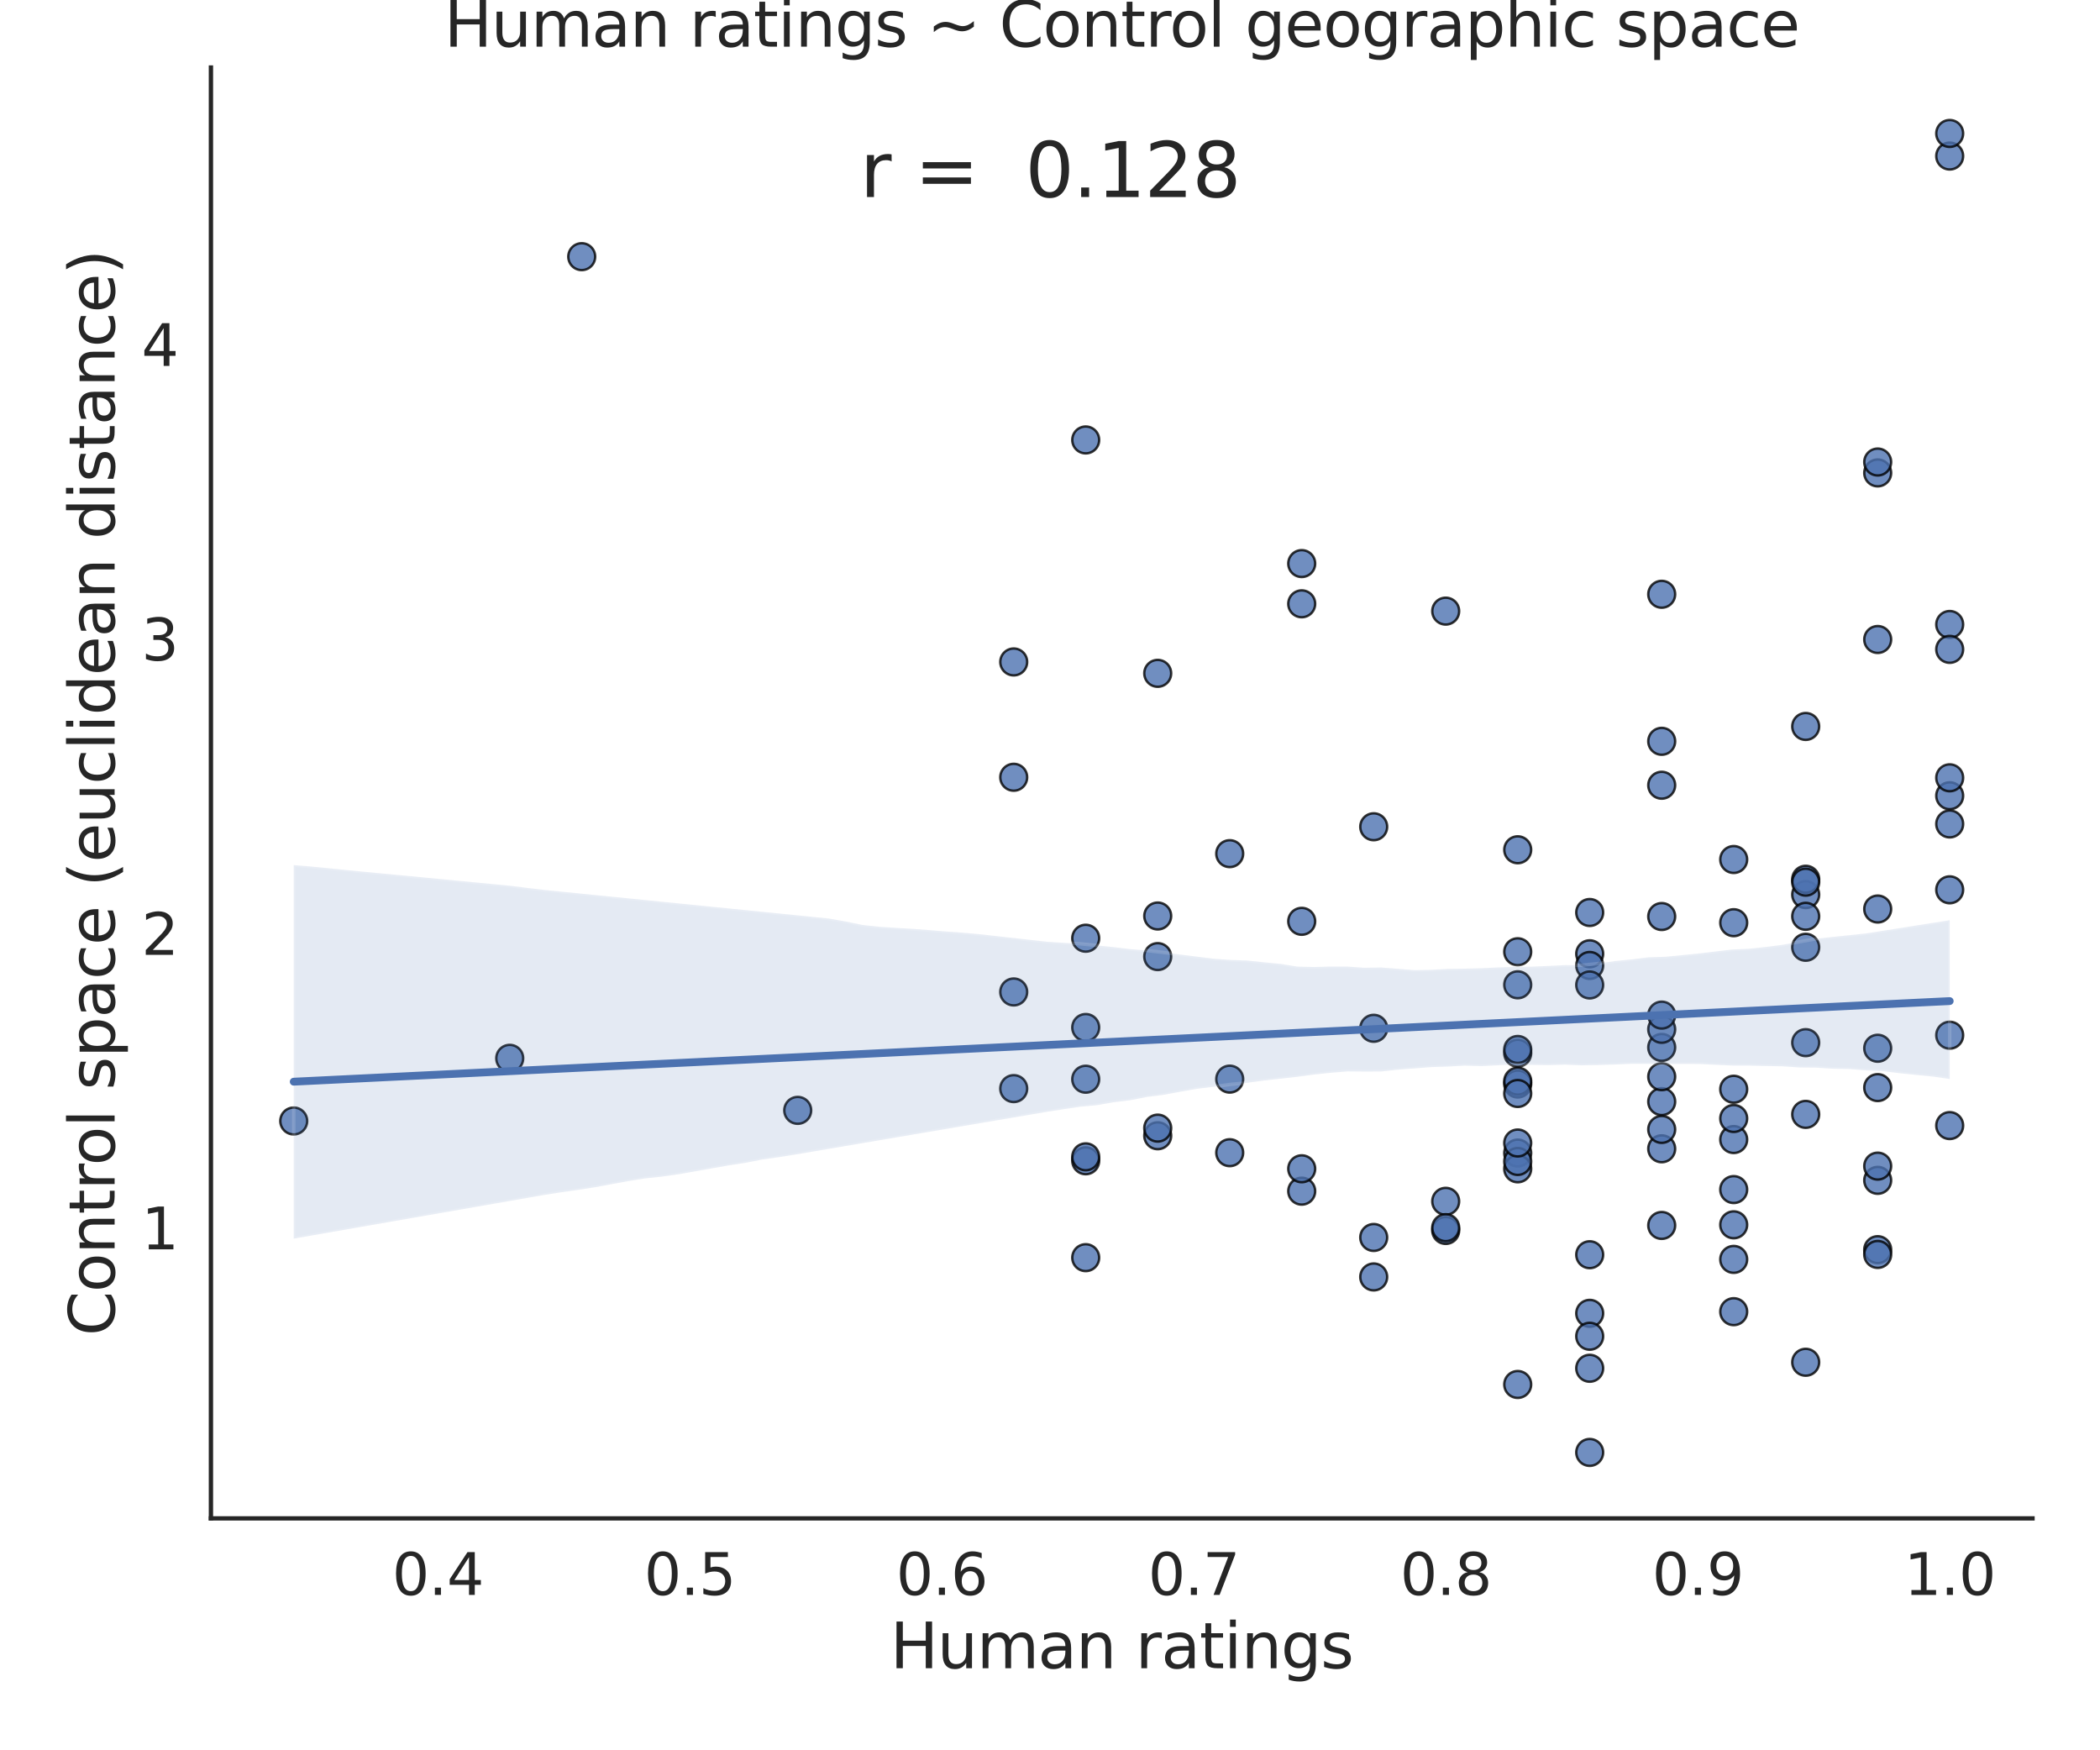 <?xml version="1.0" encoding="utf-8" standalone="no"?>
<!DOCTYPE svg PUBLIC "-//W3C//DTD SVG 1.1//EN"
  "http://www.w3.org/Graphics/SVG/1.1/DTD/svg11.dtd">
<svg height="504pt" version="1.1" viewBox="0 0 604.8 504" width="604.8pt" xmlns="http://www.w3.org/2000/svg" xmlns:xlink="http://www.w3.org/1999/xlink">
 <defs>
  <style type="text/css">*{stroke-linecap:butt;stroke-linejoin:round;}</style>
 </defs>
 <g id="figure_1">
  <g id="patch_1">
   <path d="M 0 504 
L 604.8 504 
L 604.8 0 
L 0 0 
z
" style="fill:#ffffff;"/>
  </g>
  <g id="axes_1">
   <g id="patch_2">
    <path d="M 60.75 437.22 
L 585.36 437.22 
L 585.36 19.44 
L 60.75 19.44 
z
" style="fill:#ffffff;"/>
   </g>
   <g id="matplotlib.axis_1">
    <g id="xtick_1">
     <g id="text_1">
      <!-- 0.4 -->
      <g style="fill:#262626;" transform="translate(112.947 459.257)scale(0.165 -0.165)">
       <defs>
        <path d="M 2034 4250 
Q 1547 4250 1301 3770 
Q 1056 3291 1056 2328 
Q 1056 1369 1301 889 
Q 1547 409 2034 409 
Q 2525 409 2770 889 
Q 3016 1369 3016 2328 
Q 3016 3291 2770 3770 
Q 2525 4250 2034 4250 
z
M 2034 4750 
Q 2819 4750 3233 4129 
Q 3647 3509 3647 2328 
Q 3647 1150 3233 529 
Q 2819 -91 2034 -91 
Q 1250 -91 836 529 
Q 422 1150 422 2328 
Q 422 3509 836 4129 
Q 1250 4750 2034 4750 
z
" id="DejaVuSans-30" transform="scale(0.016)"/>
        <path d="M 684 794 
L 1344 794 
L 1344 0 
L 684 0 
L 684 794 
z
" id="DejaVuSans-2e" transform="scale(0.016)"/>
        <path d="M 2419 4116 
L 825 1625 
L 2419 1625 
L 2419 4116 
z
M 2253 4666 
L 3047 4666 
L 3047 1625 
L 3713 1625 
L 3713 1100 
L 3047 1100 
L 3047 0 
L 2419 0 
L 2419 1100 
L 313 1100 
L 313 1709 
L 2253 4666 
z
" id="DejaVuSans-34" transform="scale(0.016)"/>
       </defs>
       <use xlink:href="#DejaVuSans-30"/>
       <use x="63.623" xlink:href="#DejaVuSans-2e"/>
       <use x="95.41" xlink:href="#DejaVuSans-34"/>
      </g>
     </g>
    </g>
    <g id="xtick_2">
     <g id="text_2">
      <!-- 0.5 -->
      <g style="fill:#262626;" transform="translate(185.521 459.257)scale(0.165 -0.165)">
       <defs>
        <path d="M 691 4666 
L 3169 4666 
L 3169 4134 
L 1269 4134 
L 1269 2991 
Q 1406 3038 1543 3061 
Q 1681 3084 1819 3084 
Q 2600 3084 3056 2656 
Q 3513 2228 3513 1497 
Q 3513 744 3044 326 
Q 2575 -91 1722 -91 
Q 1428 -91 1123 -41 
Q 819 9 494 109 
L 494 744 
Q 775 591 1075 516 
Q 1375 441 1709 441 
Q 2250 441 2565 725 
Q 2881 1009 2881 1497 
Q 2881 1984 2565 2268 
Q 2250 2553 1709 2553 
Q 1456 2553 1204 2497 
Q 953 2441 691 2322 
L 691 4666 
z
" id="DejaVuSans-35" transform="scale(0.016)"/>
       </defs>
       <use xlink:href="#DejaVuSans-30"/>
       <use x="63.623" xlink:href="#DejaVuSans-2e"/>
       <use x="95.41" xlink:href="#DejaVuSans-35"/>
      </g>
     </g>
    </g>
    <g id="xtick_3">
     <g id="text_3">
      <!-- 0.6 -->
      <g style="fill:#262626;" transform="translate(258.096 459.257)scale(0.165 -0.165)">
       <defs>
        <path d="M 2113 2584 
Q 1688 2584 1439 2293 
Q 1191 2003 1191 1497 
Q 1191 994 1439 701 
Q 1688 409 2113 409 
Q 2538 409 2786 701 
Q 3034 994 3034 1497 
Q 3034 2003 2786 2293 
Q 2538 2584 2113 2584 
z
M 3366 4563 
L 3366 3988 
Q 3128 4100 2886 4159 
Q 2644 4219 2406 4219 
Q 1781 4219 1451 3797 
Q 1122 3375 1075 2522 
Q 1259 2794 1537 2939 
Q 1816 3084 2150 3084 
Q 2853 3084 3261 2657 
Q 3669 2231 3669 1497 
Q 3669 778 3244 343 
Q 2819 -91 2113 -91 
Q 1303 -91 875 529 
Q 447 1150 447 2328 
Q 447 3434 972 4092 
Q 1497 4750 2381 4750 
Q 2619 4750 2861 4703 
Q 3103 4656 3366 4563 
z
" id="DejaVuSans-36" transform="scale(0.016)"/>
       </defs>
       <use xlink:href="#DejaVuSans-30"/>
       <use x="63.623" xlink:href="#DejaVuSans-2e"/>
       <use x="95.41" xlink:href="#DejaVuSans-36"/>
      </g>
     </g>
    </g>
    <g id="xtick_4">
     <g id="text_4">
      <!-- 0.7 -->
      <g style="fill:#262626;" transform="translate(330.67 459.257)scale(0.165 -0.165)">
       <defs>
        <path d="M 525 4666 
L 3525 4666 
L 3525 4397 
L 1831 0 
L 1172 0 
L 2766 4134 
L 525 4134 
L 525 4666 
z
" id="DejaVuSans-37" transform="scale(0.016)"/>
       </defs>
       <use xlink:href="#DejaVuSans-30"/>
       <use x="63.623" xlink:href="#DejaVuSans-2e"/>
       <use x="95.41" xlink:href="#DejaVuSans-37"/>
      </g>
     </g>
    </g>
    <g id="xtick_5">
     <g id="text_5">
      <!-- 0.8 -->
      <g style="fill:#262626;" transform="translate(403.245 459.257)scale(0.165 -0.165)">
       <defs>
        <path d="M 2034 2216 
Q 1584 2216 1326 1975 
Q 1069 1734 1069 1313 
Q 1069 891 1326 650 
Q 1584 409 2034 409 
Q 2484 409 2743 651 
Q 3003 894 3003 1313 
Q 3003 1734 2745 1975 
Q 2488 2216 2034 2216 
z
M 1403 2484 
Q 997 2584 770 2862 
Q 544 3141 544 3541 
Q 544 4100 942 4425 
Q 1341 4750 2034 4750 
Q 2731 4750 3128 4425 
Q 3525 4100 3525 3541 
Q 3525 3141 3298 2862 
Q 3072 2584 2669 2484 
Q 3125 2378 3379 2068 
Q 3634 1759 3634 1313 
Q 3634 634 3220 271 
Q 2806 -91 2034 -91 
Q 1263 -91 848 271 
Q 434 634 434 1313 
Q 434 1759 690 2068 
Q 947 2378 1403 2484 
z
M 1172 3481 
Q 1172 3119 1398 2916 
Q 1625 2713 2034 2713 
Q 2441 2713 2670 2916 
Q 2900 3119 2900 3481 
Q 2900 3844 2670 4047 
Q 2441 4250 2034 4250 
Q 1625 4250 1398 4047 
Q 1172 3844 1172 3481 
z
" id="DejaVuSans-38" transform="scale(0.016)"/>
       </defs>
       <use xlink:href="#DejaVuSans-30"/>
       <use x="63.623" xlink:href="#DejaVuSans-2e"/>
       <use x="95.41" xlink:href="#DejaVuSans-38"/>
      </g>
     </g>
    </g>
    <g id="xtick_6">
     <g id="text_6">
      <!-- 0.9 -->
      <g style="fill:#262626;" transform="translate(475.82 459.257)scale(0.165 -0.165)">
       <defs>
        <path d="M 703 97 
L 703 672 
Q 941 559 1184 500 
Q 1428 441 1663 441 
Q 2288 441 2617 861 
Q 2947 1281 2994 2138 
Q 2813 1869 2534 1725 
Q 2256 1581 1919 1581 
Q 1219 1581 811 2004 
Q 403 2428 403 3163 
Q 403 3881 828 4315 
Q 1253 4750 1959 4750 
Q 2769 4750 3195 4129 
Q 3622 3509 3622 2328 
Q 3622 1225 3098 567 
Q 2575 -91 1691 -91 
Q 1453 -91 1209 -44 
Q 966 3 703 97 
z
M 1959 2075 
Q 2384 2075 2632 2365 
Q 2881 2656 2881 3163 
Q 2881 3666 2632 3958 
Q 2384 4250 1959 4250 
Q 1534 4250 1286 3958 
Q 1038 3666 1038 3163 
Q 1038 2656 1286 2365 
Q 1534 2075 1959 2075 
z
" id="DejaVuSans-39" transform="scale(0.016)"/>
       </defs>
       <use xlink:href="#DejaVuSans-30"/>
       <use x="63.623" xlink:href="#DejaVuSans-2e"/>
       <use x="95.41" xlink:href="#DejaVuSans-39"/>
      </g>
     </g>
    </g>
    <g id="xtick_7">
     <g id="text_7">
      <!-- 1.0 -->
      <g style="fill:#262626;" transform="translate(548.394 459.257)scale(0.165 -0.165)">
       <defs>
        <path d="M 794 531 
L 1825 531 
L 1825 4091 
L 703 3866 
L 703 4441 
L 1819 4666 
L 2450 4666 
L 2450 531 
L 3481 531 
L 3481 0 
L 794 0 
L 794 531 
z
" id="DejaVuSans-31" transform="scale(0.016)"/>
       </defs>
       <use xlink:href="#DejaVuSans-31"/>
       <use x="63.623" xlink:href="#DejaVuSans-2e"/>
       <use x="95.41" xlink:href="#DejaVuSans-30"/>
      </g>
     </g>
    </g>
    <g id="text_8">
     <!-- Human ratings -->
     <g style="fill:#262626;" transform="translate(256.387 480.366)scale(0.18 -0.18)">
      <defs>
       <path d="M 628 4666 
L 1259 4666 
L 1259 2753 
L 3553 2753 
L 3553 4666 
L 4184 4666 
L 4184 0 
L 3553 0 
L 3553 2222 
L 1259 2222 
L 1259 0 
L 628 0 
L 628 4666 
z
" id="DejaVuSans-48" transform="scale(0.016)"/>
       <path d="M 544 1381 
L 544 3500 
L 1119 3500 
L 1119 1403 
Q 1119 906 1312 657 
Q 1506 409 1894 409 
Q 2359 409 2629 706 
Q 2900 1003 2900 1516 
L 2900 3500 
L 3475 3500 
L 3475 0 
L 2900 0 
L 2900 538 
Q 2691 219 2414 64 
Q 2138 -91 1772 -91 
Q 1169 -91 856 284 
Q 544 659 544 1381 
z
M 1991 3584 
L 1991 3584 
z
" id="DejaVuSans-75" transform="scale(0.016)"/>
       <path d="M 3328 2828 
Q 3544 3216 3844 3400 
Q 4144 3584 4550 3584 
Q 5097 3584 5394 3201 
Q 5691 2819 5691 2113 
L 5691 0 
L 5113 0 
L 5113 2094 
Q 5113 2597 4934 2840 
Q 4756 3084 4391 3084 
Q 3944 3084 3684 2787 
Q 3425 2491 3425 1978 
L 3425 0 
L 2847 0 
L 2847 2094 
Q 2847 2600 2669 2842 
Q 2491 3084 2119 3084 
Q 1678 3084 1418 2786 
Q 1159 2488 1159 1978 
L 1159 0 
L 581 0 
L 581 3500 
L 1159 3500 
L 1159 2956 
Q 1356 3278 1631 3431 
Q 1906 3584 2284 3584 
Q 2666 3584 2933 3390 
Q 3200 3197 3328 2828 
z
" id="DejaVuSans-6d" transform="scale(0.016)"/>
       <path d="M 2194 1759 
Q 1497 1759 1228 1600 
Q 959 1441 959 1056 
Q 959 750 1161 570 
Q 1363 391 1709 391 
Q 2188 391 2477 730 
Q 2766 1069 2766 1631 
L 2766 1759 
L 2194 1759 
z
M 3341 1997 
L 3341 0 
L 2766 0 
L 2766 531 
Q 2569 213 2275 61 
Q 1981 -91 1556 -91 
Q 1019 -91 701 211 
Q 384 513 384 1019 
Q 384 1609 779 1909 
Q 1175 2209 1959 2209 
L 2766 2209 
L 2766 2266 
Q 2766 2663 2505 2880 
Q 2244 3097 1772 3097 
Q 1472 3097 1187 3025 
Q 903 2953 641 2809 
L 641 3341 
Q 956 3463 1253 3523 
Q 1550 3584 1831 3584 
Q 2591 3584 2966 3190 
Q 3341 2797 3341 1997 
z
" id="DejaVuSans-61" transform="scale(0.016)"/>
       <path d="M 3513 2113 
L 3513 0 
L 2938 0 
L 2938 2094 
Q 2938 2591 2744 2837 
Q 2550 3084 2163 3084 
Q 1697 3084 1428 2787 
Q 1159 2491 1159 1978 
L 1159 0 
L 581 0 
L 581 3500 
L 1159 3500 
L 1159 2956 
Q 1366 3272 1645 3428 
Q 1925 3584 2291 3584 
Q 2894 3584 3203 3211 
Q 3513 2838 3513 2113 
z
" id="DejaVuSans-6e" transform="scale(0.016)"/>
       <path id="DejaVuSans-20" transform="scale(0.016)"/>
       <path d="M 2631 2963 
Q 2534 3019 2420 3045 
Q 2306 3072 2169 3072 
Q 1681 3072 1420 2755 
Q 1159 2438 1159 1844 
L 1159 0 
L 581 0 
L 581 3500 
L 1159 3500 
L 1159 2956 
Q 1341 3275 1631 3429 
Q 1922 3584 2338 3584 
Q 2397 3584 2469 3576 
Q 2541 3569 2628 3553 
L 2631 2963 
z
" id="DejaVuSans-72" transform="scale(0.016)"/>
       <path d="M 1172 4494 
L 1172 3500 
L 2356 3500 
L 2356 3053 
L 1172 3053 
L 1172 1153 
Q 1172 725 1289 603 
Q 1406 481 1766 481 
L 2356 481 
L 2356 0 
L 1766 0 
Q 1100 0 847 248 
Q 594 497 594 1153 
L 594 3053 
L 172 3053 
L 172 3500 
L 594 3500 
L 594 4494 
L 1172 4494 
z
" id="DejaVuSans-74" transform="scale(0.016)"/>
       <path d="M 603 3500 
L 1178 3500 
L 1178 0 
L 603 0 
L 603 3500 
z
M 603 4863 
L 1178 4863 
L 1178 4134 
L 603 4134 
L 603 4863 
z
" id="DejaVuSans-69" transform="scale(0.016)"/>
       <path d="M 2906 1791 
Q 2906 2416 2648 2759 
Q 2391 3103 1925 3103 
Q 1463 3103 1205 2759 
Q 947 2416 947 1791 
Q 947 1169 1205 825 
Q 1463 481 1925 481 
Q 2391 481 2648 825 
Q 2906 1169 2906 1791 
z
M 3481 434 
Q 3481 -459 3084 -895 
Q 2688 -1331 1869 -1331 
Q 1566 -1331 1297 -1286 
Q 1028 -1241 775 -1147 
L 775 -588 
Q 1028 -725 1275 -790 
Q 1522 -856 1778 -856 
Q 2344 -856 2625 -561 
Q 2906 -266 2906 331 
L 2906 616 
Q 2728 306 2450 153 
Q 2172 0 1784 0 
Q 1141 0 747 490 
Q 353 981 353 1791 
Q 353 2603 747 3093 
Q 1141 3584 1784 3584 
Q 2172 3584 2450 3431 
Q 2728 3278 2906 2969 
L 2906 3500 
L 3481 3500 
L 3481 434 
z
" id="DejaVuSans-67" transform="scale(0.016)"/>
       <path d="M 2834 3397 
L 2834 2853 
Q 2591 2978 2328 3040 
Q 2066 3103 1784 3103 
Q 1356 3103 1142 2972 
Q 928 2841 928 2578 
Q 928 2378 1081 2264 
Q 1234 2150 1697 2047 
L 1894 2003 
Q 2506 1872 2764 1633 
Q 3022 1394 3022 966 
Q 3022 478 2636 193 
Q 2250 -91 1575 -91 
Q 1294 -91 989 -36 
Q 684 19 347 128 
L 347 722 
Q 666 556 975 473 
Q 1284 391 1588 391 
Q 1994 391 2212 530 
Q 2431 669 2431 922 
Q 2431 1156 2273 1281 
Q 2116 1406 1581 1522 
L 1381 1569 
Q 847 1681 609 1914 
Q 372 2147 372 2553 
Q 372 3047 722 3315 
Q 1072 3584 1716 3584 
Q 2034 3584 2315 3537 
Q 2597 3491 2834 3397 
z
" id="DejaVuSans-73" transform="scale(0.016)"/>
      </defs>
      <use xlink:href="#DejaVuSans-48"/>
      <use x="75.195" xlink:href="#DejaVuSans-75"/>
      <use x="138.574" xlink:href="#DejaVuSans-6d"/>
      <use x="235.986" xlink:href="#DejaVuSans-61"/>
      <use x="297.266" xlink:href="#DejaVuSans-6e"/>
      <use x="360.645" xlink:href="#DejaVuSans-20"/>
      <use x="392.432" xlink:href="#DejaVuSans-72"/>
      <use x="433.545" xlink:href="#DejaVuSans-61"/>
      <use x="494.824" xlink:href="#DejaVuSans-74"/>
      <use x="534.033" xlink:href="#DejaVuSans-69"/>
      <use x="561.816" xlink:href="#DejaVuSans-6e"/>
      <use x="625.195" xlink:href="#DejaVuSans-67"/>
      <use x="688.672" xlink:href="#DejaVuSans-73"/>
     </g>
    </g>
   </g>
   <g id="matplotlib.axis_2">
    <g id="ytick_1">
     <g id="text_9">
      <!-- 1 -->
      <g style="fill:#262626;" transform="translate(40.752 359.746)scale(0.165 -0.165)">
       <use xlink:href="#DejaVuSans-31"/>
      </g>
     </g>
    </g>
    <g id="ytick_2">
     <g id="text_10">
      <!-- 2 -->
      <g style="fill:#262626;" transform="translate(40.752 274.955)scale(0.165 -0.165)">
       <defs>
        <path d="M 1228 531 
L 3431 531 
L 3431 0 
L 469 0 
L 469 531 
Q 828 903 1448 1529 
Q 2069 2156 2228 2338 
Q 2531 2678 2651 2914 
Q 2772 3150 2772 3378 
Q 2772 3750 2511 3984 
Q 2250 4219 1831 4219 
Q 1534 4219 1204 4116 
Q 875 4013 500 3803 
L 500 4441 
Q 881 4594 1212 4672 
Q 1544 4750 1819 4750 
Q 2544 4750 2975 4387 
Q 3406 4025 3406 3419 
Q 3406 3131 3298 2873 
Q 3191 2616 2906 2266 
Q 2828 2175 2409 1742 
Q 1991 1309 1228 531 
z
" id="DejaVuSans-32" transform="scale(0.016)"/>
       </defs>
       <use xlink:href="#DejaVuSans-32"/>
      </g>
     </g>
    </g>
    <g id="ytick_3">
     <g id="text_11">
      <!-- 3 -->
      <g style="fill:#262626;" transform="translate(40.752 190.163)scale(0.165 -0.165)">
       <defs>
        <path d="M 2597 2516 
Q 3050 2419 3304 2112 
Q 3559 1806 3559 1356 
Q 3559 666 3084 287 
Q 2609 -91 1734 -91 
Q 1441 -91 1130 -33 
Q 819 25 488 141 
L 488 750 
Q 750 597 1062 519 
Q 1375 441 1716 441 
Q 2309 441 2620 675 
Q 2931 909 2931 1356 
Q 2931 1769 2642 2001 
Q 2353 2234 1838 2234 
L 1294 2234 
L 1294 2753 
L 1863 2753 
Q 2328 2753 2575 2939 
Q 2822 3125 2822 3475 
Q 2822 3834 2567 4026 
Q 2313 4219 1838 4219 
Q 1578 4219 1281 4162 
Q 984 4106 628 3988 
L 628 4550 
Q 988 4650 1302 4700 
Q 1616 4750 1894 4750 
Q 2613 4750 3031 4423 
Q 3450 4097 3450 3541 
Q 3450 3153 3228 2886 
Q 3006 2619 2597 2516 
z
" id="DejaVuSans-33" transform="scale(0.016)"/>
       </defs>
       <use xlink:href="#DejaVuSans-33"/>
      </g>
     </g>
    </g>
    <g id="ytick_4">
     <g id="text_12">
      <!-- 4 -->
      <g style="fill:#262626;" transform="translate(40.752 105.372)scale(0.165 -0.165)">
       <use xlink:href="#DejaVuSans-34"/>
      </g>
     </g>
    </g>
    <g id="text_13">
     <!-- Control space (euclidean distance) -->
     <g style="fill:#262626;" transform="translate(33.008 384.663)rotate(-90)scale(0.18 -0.18)">
      <defs>
       <path d="M 4122 4306 
L 4122 3641 
Q 3803 3938 3442 4084 
Q 3081 4231 2675 4231 
Q 1875 4231 1450 3742 
Q 1025 3253 1025 2328 
Q 1025 1406 1450 917 
Q 1875 428 2675 428 
Q 3081 428 3442 575 
Q 3803 722 4122 1019 
L 4122 359 
Q 3791 134 3420 21 
Q 3050 -91 2638 -91 
Q 1578 -91 968 557 
Q 359 1206 359 2328 
Q 359 3453 968 4101 
Q 1578 4750 2638 4750 
Q 3056 4750 3426 4639 
Q 3797 4528 4122 4306 
z
" id="DejaVuSans-43" transform="scale(0.016)"/>
       <path d="M 1959 3097 
Q 1497 3097 1228 2736 
Q 959 2375 959 1747 
Q 959 1119 1226 758 
Q 1494 397 1959 397 
Q 2419 397 2687 759 
Q 2956 1122 2956 1747 
Q 2956 2369 2687 2733 
Q 2419 3097 1959 3097 
z
M 1959 3584 
Q 2709 3584 3137 3096 
Q 3566 2609 3566 1747 
Q 3566 888 3137 398 
Q 2709 -91 1959 -91 
Q 1206 -91 779 398 
Q 353 888 353 1747 
Q 353 2609 779 3096 
Q 1206 3584 1959 3584 
z
" id="DejaVuSans-6f" transform="scale(0.016)"/>
       <path d="M 603 4863 
L 1178 4863 
L 1178 0 
L 603 0 
L 603 4863 
z
" id="DejaVuSans-6c" transform="scale(0.016)"/>
       <path d="M 1159 525 
L 1159 -1331 
L 581 -1331 
L 581 3500 
L 1159 3500 
L 1159 2969 
Q 1341 3281 1617 3432 
Q 1894 3584 2278 3584 
Q 2916 3584 3314 3078 
Q 3713 2572 3713 1747 
Q 3713 922 3314 415 
Q 2916 -91 2278 -91 
Q 1894 -91 1617 61 
Q 1341 213 1159 525 
z
M 3116 1747 
Q 3116 2381 2855 2742 
Q 2594 3103 2138 3103 
Q 1681 3103 1420 2742 
Q 1159 2381 1159 1747 
Q 1159 1113 1420 752 
Q 1681 391 2138 391 
Q 2594 391 2855 752 
Q 3116 1113 3116 1747 
z
" id="DejaVuSans-70" transform="scale(0.016)"/>
       <path d="M 3122 3366 
L 3122 2828 
Q 2878 2963 2633 3030 
Q 2388 3097 2138 3097 
Q 1578 3097 1268 2742 
Q 959 2388 959 1747 
Q 959 1106 1268 751 
Q 1578 397 2138 397 
Q 2388 397 2633 464 
Q 2878 531 3122 666 
L 3122 134 
Q 2881 22 2623 -34 
Q 2366 -91 2075 -91 
Q 1284 -91 818 406 
Q 353 903 353 1747 
Q 353 2603 823 3093 
Q 1294 3584 2113 3584 
Q 2378 3584 2631 3529 
Q 2884 3475 3122 3366 
z
" id="DejaVuSans-63" transform="scale(0.016)"/>
       <path d="M 3597 1894 
L 3597 1613 
L 953 1613 
Q 991 1019 1311 708 
Q 1631 397 2203 397 
Q 2534 397 2845 478 
Q 3156 559 3463 722 
L 3463 178 
Q 3153 47 2828 -22 
Q 2503 -91 2169 -91 
Q 1331 -91 842 396 
Q 353 884 353 1716 
Q 353 2575 817 3079 
Q 1281 3584 2069 3584 
Q 2775 3584 3186 3129 
Q 3597 2675 3597 1894 
z
M 3022 2063 
Q 3016 2534 2758 2815 
Q 2500 3097 2075 3097 
Q 1594 3097 1305 2825 
Q 1016 2553 972 2059 
L 3022 2063 
z
" id="DejaVuSans-65" transform="scale(0.016)"/>
       <path d="M 1984 4856 
Q 1566 4138 1362 3434 
Q 1159 2731 1159 2009 
Q 1159 1288 1364 580 
Q 1569 -128 1984 -844 
L 1484 -844 
Q 1016 -109 783 600 
Q 550 1309 550 2009 
Q 550 2706 781 3412 
Q 1013 4119 1484 4856 
L 1984 4856 
z
" id="DejaVuSans-28" transform="scale(0.016)"/>
       <path d="M 2906 2969 
L 2906 4863 
L 3481 4863 
L 3481 0 
L 2906 0 
L 2906 525 
Q 2725 213 2448 61 
Q 2172 -91 1784 -91 
Q 1150 -91 751 415 
Q 353 922 353 1747 
Q 353 2572 751 3078 
Q 1150 3584 1784 3584 
Q 2172 3584 2448 3432 
Q 2725 3281 2906 2969 
z
M 947 1747 
Q 947 1113 1208 752 
Q 1469 391 1925 391 
Q 2381 391 2643 752 
Q 2906 1113 2906 1747 
Q 2906 2381 2643 2742 
Q 2381 3103 1925 3103 
Q 1469 3103 1208 2742 
Q 947 2381 947 1747 
z
" id="DejaVuSans-64" transform="scale(0.016)"/>
       <path d="M 513 4856 
L 1013 4856 
Q 1481 4119 1714 3412 
Q 1947 2706 1947 2009 
Q 1947 1309 1714 600 
Q 1481 -109 1013 -844 
L 513 -844 
Q 928 -128 1133 580 
Q 1338 1288 1338 2009 
Q 1338 2731 1133 3434 
Q 928 4138 513 4856 
z
" id="DejaVuSans-29" transform="scale(0.016)"/>
      </defs>
      <use xlink:href="#DejaVuSans-43"/>
      <use x="69.824" xlink:href="#DejaVuSans-6f"/>
      <use x="131.006" xlink:href="#DejaVuSans-6e"/>
      <use x="194.385" xlink:href="#DejaVuSans-74"/>
      <use x="233.594" xlink:href="#DejaVuSans-72"/>
      <use x="272.457" xlink:href="#DejaVuSans-6f"/>
      <use x="333.639" xlink:href="#DejaVuSans-6c"/>
      <use x="361.422" xlink:href="#DejaVuSans-20"/>
      <use x="393.209" xlink:href="#DejaVuSans-73"/>
      <use x="445.309" xlink:href="#DejaVuSans-70"/>
      <use x="508.785" xlink:href="#DejaVuSans-61"/>
      <use x="570.064" xlink:href="#DejaVuSans-63"/>
      <use x="625.045" xlink:href="#DejaVuSans-65"/>
      <use x="686.568" xlink:href="#DejaVuSans-20"/>
      <use x="718.355" xlink:href="#DejaVuSans-28"/>
      <use x="757.369" xlink:href="#DejaVuSans-65"/>
      <use x="818.893" xlink:href="#DejaVuSans-75"/>
      <use x="882.271" xlink:href="#DejaVuSans-63"/>
      <use x="937.252" xlink:href="#DejaVuSans-6c"/>
      <use x="965.035" xlink:href="#DejaVuSans-69"/>
      <use x="992.818" xlink:href="#DejaVuSans-64"/>
      <use x="1056.295" xlink:href="#DejaVuSans-65"/>
      <use x="1117.818" xlink:href="#DejaVuSans-61"/>
      <use x="1179.098" xlink:href="#DejaVuSans-6e"/>
      <use x="1242.477" xlink:href="#DejaVuSans-20"/>
      <use x="1274.264" xlink:href="#DejaVuSans-64"/>
      <use x="1337.74" xlink:href="#DejaVuSans-69"/>
      <use x="1365.523" xlink:href="#DejaVuSans-73"/>
      <use x="1417.623" xlink:href="#DejaVuSans-74"/>
      <use x="1456.832" xlink:href="#DejaVuSans-61"/>
      <use x="1518.111" xlink:href="#DejaVuSans-6e"/>
      <use x="1581.49" xlink:href="#DejaVuSans-63"/>
      <use x="1636.471" xlink:href="#DejaVuSans-65"/>
      <use x="1697.994" xlink:href="#DejaVuSans-29"/>
     </g>
    </g>
   </g>
   <g id="PathCollection_1">
    <defs>
     <path d="M 0 3.873 
C 1.027 3.873 2.012 3.465 2.739 2.739 
C 3.465 2.012 3.873 1.027 3.873 0 
C 3.873 -1.027 3.465 -2.012 2.739 -2.739 
C 2.012 -3.465 1.027 -3.873 0 -3.873 
C -1.027 -3.873 -2.012 -3.465 -2.739 -2.739 
C -3.465 -2.012 -3.873 -1.027 -3.873 0 
C -3.873 1.027 -3.465 2.012 -2.739 2.739 
C -2.012 3.465 -1.027 3.873 0 3.873 
z
" id="m4e21131447" style="stroke:#000000;stroke-opacity:0.8;stroke-width:0.7;"/>
    </defs>
    <g clip-path="url(#pf11fd267ca)">
     <use style="fill:#4c72b0;fill-opacity:0.8;stroke:#000000;stroke-opacity:0.8;stroke-width:0.7;" x="374.894" xlink:href="#m4e21131447" y="343.005"/>
     <use style="fill:#4c72b0;fill-opacity:0.8;stroke:#000000;stroke-opacity:0.8;stroke-width:0.7;" x="437.101" xlink:href="#m4e21131447" y="398.662"/>
     <use style="fill:#4c72b0;fill-opacity:0.8;stroke:#000000;stroke-opacity:0.8;stroke-width:0.7;" x="416.365" xlink:href="#m4e21131447" y="345.923"/>
     <use style="fill:#4c72b0;fill-opacity:0.8;stroke:#000000;stroke-opacity:0.8;stroke-width:0.7;" x="478.572" xlink:href="#m4e21131447" y="213.463"/>
     <use style="fill:#4c72b0;fill-opacity:0.8;stroke:#000000;stroke-opacity:0.8;stroke-width:0.7;" x="520.043" xlink:href="#m4e21131447" y="272.772"/>
     <use style="fill:#4c72b0;fill-opacity:0.8;stroke:#000000;stroke-opacity:0.8;stroke-width:0.7;" x="416.365" xlink:href="#m4e21131447" y="354.316"/>
     <use style="fill:#4c72b0;fill-opacity:0.8;stroke:#000000;stroke-opacity:0.8;stroke-width:0.7;" x="478.572" xlink:href="#m4e21131447" y="317.219"/>
     <use style="fill:#4c72b0;fill-opacity:0.8;stroke:#000000;stroke-opacity:0.8;stroke-width:0.7;" x="457.836" xlink:href="#m4e21131447" y="394"/>
     <use style="fill:#4c72b0;fill-opacity:0.8;stroke:#000000;stroke-opacity:0.8;stroke-width:0.7;" x="333.423" xlink:href="#m4e21131447" y="327.043"/>
     <use style="fill:#4c72b0;fill-opacity:0.8;stroke:#000000;stroke-opacity:0.8;stroke-width:0.7;" x="478.572" xlink:href="#m4e21131447" y="226.112"/>
     <use style="fill:#4c72b0;fill-opacity:0.8;stroke:#000000;stroke-opacity:0.8;stroke-width:0.7;" x="520.043" xlink:href="#m4e21131447" y="300.235"/>
     <use style="fill:#4c72b0;fill-opacity:0.8;stroke:#000000;stroke-opacity:0.8;stroke-width:0.7;" x="374.894" xlink:href="#m4e21131447" y="336.554"/>
     <use style="fill:#4c72b0;fill-opacity:0.8;stroke:#000000;stroke-opacity:0.8;stroke-width:0.7;" x="354.158" xlink:href="#m4e21131447" y="245.812"/>
     <use style="fill:#4c72b0;fill-opacity:0.8;stroke:#000000;stroke-opacity:0.8;stroke-width:0.7;" x="540.779" xlink:href="#m4e21131447" y="136.177"/>
     <use style="fill:#4c72b0;fill-opacity:0.8;stroke:#000000;stroke-opacity:0.8;stroke-width:0.7;" x="374.894" xlink:href="#m4e21131447" y="265.297"/>
     <use style="fill:#4c72b0;fill-opacity:0.8;stroke:#000000;stroke-opacity:0.8;stroke-width:0.7;" x="291.952" xlink:href="#m4e21131447" y="190.61"/>
     <use style="fill:#4c72b0;fill-opacity:0.8;stroke:#000000;stroke-opacity:0.8;stroke-width:0.7;" x="561.514" xlink:href="#m4e21131447" y="44.936"/>
     <use style="fill:#4c72b0;fill-opacity:0.8;stroke:#000000;stroke-opacity:0.8;stroke-width:0.7;" x="520.043" xlink:href="#m4e21131447" y="257.601"/>
     <use style="fill:#4c72b0;fill-opacity:0.8;stroke:#000000;stroke-opacity:0.8;stroke-width:0.7;" x="395.63" xlink:href="#m4e21131447" y="238.068"/>
     <use style="fill:#4c72b0;fill-opacity:0.8;stroke:#000000;stroke-opacity:0.8;stroke-width:0.7;" x="478.572" xlink:href="#m4e21131447" y="310.038"/>
     <use style="fill:#4c72b0;fill-opacity:0.8;stroke:#000000;stroke-opacity:0.8;stroke-width:0.7;" x="333.423" xlink:href="#m4e21131447" y="263.765"/>
     <use style="fill:#4c72b0;fill-opacity:0.8;stroke:#000000;stroke-opacity:0.8;stroke-width:0.7;" x="457.836" xlink:href="#m4e21131447" y="274.641"/>
     <use style="fill:#4c72b0;fill-opacity:0.8;stroke:#000000;stroke-opacity:0.8;stroke-width:0.7;" x="540.779" xlink:href="#m4e21131447" y="359.847"/>
     <use style="fill:#4c72b0;fill-opacity:0.8;stroke:#000000;stroke-opacity:0.8;stroke-width:0.7;" x="437.101" xlink:href="#m4e21131447" y="274.061"/>
     <use style="fill:#4c72b0;fill-opacity:0.8;stroke:#000000;stroke-opacity:0.8;stroke-width:0.7;" x="312.687" xlink:href="#m4e21131447" y="334.251"/>
     <use style="fill:#4c72b0;fill-opacity:0.8;stroke:#000000;stroke-opacity:0.8;stroke-width:0.7;" x="437.101" xlink:href="#m4e21131447" y="332.027"/>
     <use style="fill:#4c72b0;fill-opacity:0.8;stroke:#000000;stroke-opacity:0.8;stroke-width:0.7;" x="395.63" xlink:href="#m4e21131447" y="367.701"/>
     <use style="fill:#4c72b0;fill-opacity:0.8;stroke:#000000;stroke-opacity:0.8;stroke-width:0.7;" x="457.836" xlink:href="#m4e21131447" y="278.008"/>
     <use style="fill:#4c72b0;fill-opacity:0.8;stroke:#000000;stroke-opacity:0.8;stroke-width:0.7;" x="540.779" xlink:href="#m4e21131447" y="261.758"/>
     <use style="fill:#4c72b0;fill-opacity:0.8;stroke:#000000;stroke-opacity:0.8;stroke-width:0.7;" x="499.307" xlink:href="#m4e21131447" y="377.701"/>
     <use style="fill:#4c72b0;fill-opacity:0.8;stroke:#000000;stroke-opacity:0.8;stroke-width:0.7;" x="312.687" xlink:href="#m4e21131447" y="295.871"/>
     <use style="fill:#4c72b0;fill-opacity:0.8;stroke:#000000;stroke-opacity:0.8;stroke-width:0.7;" x="540.779" xlink:href="#m4e21131447" y="184.146"/>
     <use style="fill:#4c72b0;fill-opacity:0.8;stroke:#000000;stroke-opacity:0.8;stroke-width:0.7;" x="499.307" xlink:href="#m4e21131447" y="265.694"/>
     <use style="fill:#4c72b0;fill-opacity:0.8;stroke:#000000;stroke-opacity:0.8;stroke-width:0.7;" x="167.538" xlink:href="#m4e21131447" y="73.907"/>
     <use style="fill:#4c72b0;fill-opacity:0.8;stroke:#000000;stroke-opacity:0.8;stroke-width:0.7;" x="561.514" xlink:href="#m4e21131447" y="38.43"/>
     <use style="fill:#4c72b0;fill-opacity:0.8;stroke:#000000;stroke-opacity:0.8;stroke-width:0.7;" x="561.514" xlink:href="#m4e21131447" y="256.225"/>
     <use style="fill:#4c72b0;fill-opacity:0.8;stroke:#000000;stroke-opacity:0.8;stroke-width:0.7;" x="457.836" xlink:href="#m4e21131447" y="283.627"/>
     <use style="fill:#4c72b0;fill-opacity:0.8;stroke:#000000;stroke-opacity:0.8;stroke-width:0.7;" x="561.514" xlink:href="#m4e21131447" y="237.263"/>
     <use style="fill:#4c72b0;fill-opacity:0.8;stroke:#000000;stroke-opacity:0.8;stroke-width:0.7;" x="499.307" xlink:href="#m4e21131447" y="328.141"/>
     <use style="fill:#4c72b0;fill-opacity:0.8;stroke:#000000;stroke-opacity:0.8;stroke-width:0.7;" x="312.687" xlink:href="#m4e21131447" y="333.117"/>
     <use style="fill:#4c72b0;fill-opacity:0.8;stroke:#000000;stroke-opacity:0.8;stroke-width:0.7;" x="333.423" xlink:href="#m4e21131447" y="193.89"/>
     <use style="fill:#4c72b0;fill-opacity:0.8;stroke:#000000;stroke-opacity:0.8;stroke-width:0.7;" x="478.572" xlink:href="#m4e21131447" y="330.798"/>
     <use style="fill:#4c72b0;fill-opacity:0.8;stroke:#000000;stroke-opacity:0.8;stroke-width:0.7;" x="540.779" xlink:href="#m4e21131447" y="361.224"/>
     <use style="fill:#4c72b0;fill-opacity:0.8;stroke:#000000;stroke-opacity:0.8;stroke-width:0.7;" x="457.836" xlink:href="#m4e21131447" y="378.179"/>
     <use style="fill:#4c72b0;fill-opacity:0.8;stroke:#000000;stroke-opacity:0.8;stroke-width:0.7;" x="437.101" xlink:href="#m4e21131447" y="336.57"/>
     <use style="fill:#4c72b0;fill-opacity:0.8;stroke:#000000;stroke-opacity:0.8;stroke-width:0.7;" x="374.894" xlink:href="#m4e21131447" y="162.283"/>
     <use style="fill:#4c72b0;fill-opacity:0.8;stroke:#000000;stroke-opacity:0.8;stroke-width:0.7;" x="291.952" xlink:href="#m4e21131447" y="223.818"/>
     <use style="fill:#4c72b0;fill-opacity:0.8;stroke:#000000;stroke-opacity:0.8;stroke-width:0.7;" x="540.779" xlink:href="#m4e21131447" y="339.886"/>
     <use style="fill:#4c72b0;fill-opacity:0.8;stroke:#000000;stroke-opacity:0.8;stroke-width:0.7;" x="520.043" xlink:href="#m4e21131447" y="209.183"/>
     <use style="fill:#4c72b0;fill-opacity:0.8;stroke:#000000;stroke-opacity:0.8;stroke-width:0.7;" x="520.043" xlink:href="#m4e21131447" y="253.18"/>
     <use style="fill:#4c72b0;fill-opacity:0.8;stroke:#000000;stroke-opacity:0.8;stroke-width:0.7;" x="437.101" xlink:href="#m4e21131447" y="244.694"/>
     <use style="fill:#4c72b0;fill-opacity:0.8;stroke:#000000;stroke-opacity:0.8;stroke-width:0.7;" x="354.158" xlink:href="#m4e21131447" y="331.924"/>
     <use style="fill:#4c72b0;fill-opacity:0.8;stroke:#000000;stroke-opacity:0.8;stroke-width:0.7;" x="291.952" xlink:href="#m4e21131447" y="313.468"/>
     <use style="fill:#4c72b0;fill-opacity:0.8;stroke:#000000;stroke-opacity:0.8;stroke-width:0.7;" x="520.043" xlink:href="#m4e21131447" y="254.02"/>
     <use style="fill:#4c72b0;fill-opacity:0.8;stroke:#000000;stroke-opacity:0.8;stroke-width:0.7;" x="540.779" xlink:href="#m4e21131447" y="133.041"/>
     <use style="fill:#4c72b0;fill-opacity:0.8;stroke:#000000;stroke-opacity:0.8;stroke-width:0.7;" x="416.365" xlink:href="#m4e21131447" y="175.975"/>
     <use style="fill:#4c72b0;fill-opacity:0.8;stroke:#000000;stroke-opacity:0.8;stroke-width:0.7;" x="478.572" xlink:href="#m4e21131447" y="171.124"/>
     <use style="fill:#4c72b0;fill-opacity:0.8;stroke:#000000;stroke-opacity:0.8;stroke-width:0.7;" x="333.423" xlink:href="#m4e21131447" y="324.847"/>
     <use style="fill:#4c72b0;fill-opacity:0.8;stroke:#000000;stroke-opacity:0.8;stroke-width:0.7;" x="312.687" xlink:href="#m4e21131447" y="270.166"/>
     <use style="fill:#4c72b0;fill-opacity:0.8;stroke:#000000;stroke-opacity:0.8;stroke-width:0.7;" x="561.514" xlink:href="#m4e21131447" y="179.816"/>
     <use style="fill:#4c72b0;fill-opacity:0.8;stroke:#000000;stroke-opacity:0.8;stroke-width:0.7;" x="478.572" xlink:href="#m4e21131447" y="301.61"/>
     <use style="fill:#4c72b0;fill-opacity:0.8;stroke:#000000;stroke-opacity:0.8;stroke-width:0.7;" x="395.63" xlink:href="#m4e21131447" y="356.334"/>
     <use style="fill:#4c72b0;fill-opacity:0.8;stroke:#000000;stroke-opacity:0.8;stroke-width:0.7;" x="561.514" xlink:href="#m4e21131447" y="324.116"/>
     <use style="fill:#4c72b0;fill-opacity:0.8;stroke:#000000;stroke-opacity:0.8;stroke-width:0.7;" x="457.836" xlink:href="#m4e21131447" y="262.758"/>
     <use style="fill:#4c72b0;fill-opacity:0.8;stroke:#000000;stroke-opacity:0.8;stroke-width:0.7;" x="312.687" xlink:href="#m4e21131447" y="310.763"/>
     <use style="fill:#4c72b0;fill-opacity:0.8;stroke:#000000;stroke-opacity:0.8;stroke-width:0.7;" x="437.101" xlink:href="#m4e21131447" y="334.449"/>
     <use style="fill:#4c72b0;fill-opacity:0.8;stroke:#000000;stroke-opacity:0.8;stroke-width:0.7;" x="499.307" xlink:href="#m4e21131447" y="342.544"/>
     <use style="fill:#4c72b0;fill-opacity:0.8;stroke:#000000;stroke-opacity:0.8;stroke-width:0.7;" x="457.836" xlink:href="#m4e21131447" y="384.78"/>
     <use style="fill:#4c72b0;fill-opacity:0.8;stroke:#000000;stroke-opacity:0.8;stroke-width:0.7;" x="478.572" xlink:href="#m4e21131447" y="352.871"/>
     <use style="fill:#4c72b0;fill-opacity:0.8;stroke:#000000;stroke-opacity:0.8;stroke-width:0.7;" x="561.514" xlink:href="#m4e21131447" y="229.14"/>
     <use style="fill:#4c72b0;fill-opacity:0.8;stroke:#000000;stroke-opacity:0.8;stroke-width:0.7;" x="333.423" xlink:href="#m4e21131447" y="275.455"/>
     <use style="fill:#4c72b0;fill-opacity:0.8;stroke:#000000;stroke-opacity:0.8;stroke-width:0.7;" x="312.687" xlink:href="#m4e21131447" y="362.149"/>
     <use style="fill:#4c72b0;fill-opacity:0.8;stroke:#000000;stroke-opacity:0.8;stroke-width:0.7;" x="437.101" xlink:href="#m4e21131447" y="303.276"/>
     <use style="fill:#4c72b0;fill-opacity:0.8;stroke:#000000;stroke-opacity:0.8;stroke-width:0.7;" x="520.043" xlink:href="#m4e21131447" y="392.268"/>
     <use style="fill:#4c72b0;fill-opacity:0.8;stroke:#000000;stroke-opacity:0.8;stroke-width:0.7;" x="540.779" xlink:href="#m4e21131447" y="313.179"/>
     <use style="fill:#4c72b0;fill-opacity:0.8;stroke:#000000;stroke-opacity:0.8;stroke-width:0.7;" x="561.514" xlink:href="#m4e21131447" y="223.971"/>
     <use style="fill:#4c72b0;fill-opacity:0.8;stroke:#000000;stroke-opacity:0.8;stroke-width:0.7;" x="499.307" xlink:href="#m4e21131447" y="313.652"/>
     <use style="fill:#4c72b0;fill-opacity:0.8;stroke:#000000;stroke-opacity:0.8;stroke-width:0.7;" x="84.596" xlink:href="#m4e21131447" y="322.794"/>
     <use style="fill:#4c72b0;fill-opacity:0.8;stroke:#000000;stroke-opacity:0.8;stroke-width:0.7;" x="478.572" xlink:href="#m4e21131447" y="263.916"/>
     <use style="fill:#4c72b0;fill-opacity:0.8;stroke:#000000;stroke-opacity:0.8;stroke-width:0.7;" x="437.101" xlink:href="#m4e21131447" y="283.578"/>
     <use style="fill:#4c72b0;fill-opacity:0.8;stroke:#000000;stroke-opacity:0.8;stroke-width:0.7;" x="540.779" xlink:href="#m4e21131447" y="301.846"/>
     <use style="fill:#4c72b0;fill-opacity:0.8;stroke:#000000;stroke-opacity:0.8;stroke-width:0.7;" x="540.779" xlink:href="#m4e21131447" y="335.788"/>
     <use style="fill:#4c72b0;fill-opacity:0.8;stroke:#000000;stroke-opacity:0.8;stroke-width:0.7;" x="291.952" xlink:href="#m4e21131447" y="285.637"/>
     <use style="fill:#4c72b0;fill-opacity:0.8;stroke:#000000;stroke-opacity:0.8;stroke-width:0.7;" x="354.158" xlink:href="#m4e21131447" y="310.737"/>
     <use style="fill:#4c72b0;fill-opacity:0.8;stroke:#000000;stroke-opacity:0.8;stroke-width:0.7;" x="437.101" xlink:href="#m4e21131447" y="312.143"/>
     <use style="fill:#4c72b0;fill-opacity:0.8;stroke:#000000;stroke-opacity:0.8;stroke-width:0.7;" x="395.63" xlink:href="#m4e21131447" y="296.101"/>
     <use style="fill:#4c72b0;fill-opacity:0.8;stroke:#000000;stroke-opacity:0.8;stroke-width:0.7;" x="416.365" xlink:href="#m4e21131447" y="353.518"/>
     <use style="fill:#4c72b0;fill-opacity:0.8;stroke:#000000;stroke-opacity:0.8;stroke-width:0.7;" x="437.101" xlink:href="#m4e21131447" y="311.323"/>
     <use style="fill:#4c72b0;fill-opacity:0.8;stroke:#000000;stroke-opacity:0.8;stroke-width:0.7;" x="499.307" xlink:href="#m4e21131447" y="247.501"/>
     <use style="fill:#4c72b0;fill-opacity:0.8;stroke:#000000;stroke-opacity:0.8;stroke-width:0.7;" x="457.836" xlink:href="#m4e21131447" y="361.302"/>
     <use style="fill:#4c72b0;fill-opacity:0.8;stroke:#000000;stroke-opacity:0.8;stroke-width:0.7;" x="499.307" xlink:href="#m4e21131447" y="362.649"/>
     <use style="fill:#4c72b0;fill-opacity:0.8;stroke:#000000;stroke-opacity:0.8;stroke-width:0.7;" x="437.101" xlink:href="#m4e21131447" y="329.131"/>
     <use style="fill:#4c72b0;fill-opacity:0.8;stroke:#000000;stroke-opacity:0.8;stroke-width:0.7;" x="499.307" xlink:href="#m4e21131447" y="322.073"/>
     <use style="fill:#4c72b0;fill-opacity:0.8;stroke:#000000;stroke-opacity:0.8;stroke-width:0.7;" x="312.687" xlink:href="#m4e21131447" y="126.684"/>
     <use style="fill:#4c72b0;fill-opacity:0.8;stroke:#000000;stroke-opacity:0.8;stroke-width:0.7;" x="374.894" xlink:href="#m4e21131447" y="173.871"/>
     <use style="fill:#4c72b0;fill-opacity:0.8;stroke:#000000;stroke-opacity:0.8;stroke-width:0.7;" x="520.043" xlink:href="#m4e21131447" y="320.887"/>
     <use style="fill:#4c72b0;fill-opacity:0.8;stroke:#000000;stroke-opacity:0.8;stroke-width:0.7;" x="561.514" xlink:href="#m4e21131447" y="298.09"/>
     <use style="fill:#4c72b0;fill-opacity:0.8;stroke:#000000;stroke-opacity:0.8;stroke-width:0.7;" x="457.836" xlink:href="#m4e21131447" y="418.23"/>
     <use style="fill:#4c72b0;fill-opacity:0.8;stroke:#000000;stroke-opacity:0.8;stroke-width:0.7;" x="478.572" xlink:href="#m4e21131447" y="296.397"/>
     <use style="fill:#4c72b0;fill-opacity:0.8;stroke:#000000;stroke-opacity:0.8;stroke-width:0.7;" x="561.514" xlink:href="#m4e21131447" y="186.991"/>
     <use style="fill:#4c72b0;fill-opacity:0.8;stroke:#000000;stroke-opacity:0.8;stroke-width:0.7;" x="437.101" xlink:href="#m4e21131447" y="302.2"/>
     <use style="fill:#4c72b0;fill-opacity:0.8;stroke:#000000;stroke-opacity:0.8;stroke-width:0.7;" x="146.803" xlink:href="#m4e21131447" y="304.742"/>
     <use style="fill:#4c72b0;fill-opacity:0.8;stroke:#000000;stroke-opacity:0.8;stroke-width:0.7;" x="478.572" xlink:href="#m4e21131447" y="292.301"/>
     <use style="fill:#4c72b0;fill-opacity:0.8;stroke:#000000;stroke-opacity:0.8;stroke-width:0.7;" x="499.307" xlink:href="#m4e21131447" y="352.69"/>
     <use style="fill:#4c72b0;fill-opacity:0.8;stroke:#000000;stroke-opacity:0.8;stroke-width:0.7;" x="437.101" xlink:href="#m4e21131447" y="314.878"/>
     <use style="fill:#4c72b0;fill-opacity:0.8;stroke:#000000;stroke-opacity:0.8;stroke-width:0.7;" x="520.043" xlink:href="#m4e21131447" y="263.854"/>
     <use style="fill:#4c72b0;fill-opacity:0.8;stroke:#000000;stroke-opacity:0.8;stroke-width:0.7;" x="229.745" xlink:href="#m4e21131447" y="319.734"/>
     <use style="fill:#4c72b0;fill-opacity:0.8;stroke:#000000;stroke-opacity:0.8;stroke-width:0.7;" x="478.572" xlink:href="#m4e21131447" y="325.219"/>
    </g>
   </g>
   <g id="PolyCollection_1">
    <defs>
     <path d="M 84.596 -254.877 
L 84.596 -147.334 
L 89.413 -148.174 
L 94.231 -149.014 
L 99.048 -149.854 
L 103.865 -150.693 
L 108.683 -151.533 
L 113.5 -152.373 
L 118.317 -153.212 
L 123.135 -154.052 
L 127.952 -154.892 
L 132.769 -155.731 
L 137.587 -156.571 
L 142.404 -157.411 
L 147.222 -158.251 
L 152.039 -159.094 
L 156.856 -159.936 
L 161.674 -160.689 
L 166.491 -161.369 
L 171.308 -162.122 
L 176.126 -163.011 
L 180.943 -163.899 
L 185.76 -164.674 
L 190.578 -165.182 
L 195.395 -165.87 
L 200.212 -166.719 
L 205.03 -167.569 
L 209.847 -168.418 
L 214.665 -169.155 
L 219.482 -170.109 
L 224.299 -170.794 
L 229.117 -171.557 
L 233.934 -172.376 
L 238.751 -173.194 
L 243.569 -174.012 
L 248.386 -174.83 
L 253.203 -175.648 
L 258.021 -176.466 
L 262.838 -177.284 
L 267.655 -178.102 
L 272.473 -178.921 
L 277.29 -179.739 
L 282.107 -180.557 
L 286.925 -181.375 
L 291.742 -182.193 
L 296.56 -183.011 
L 301.377 -183.829 
L 306.194 -184.585 
L 311.012 -185.311 
L 315.829 -185.751 
L 320.646 -186.596 
L 325.464 -187.181 
L 330.281 -188.12 
L 335.098 -188.743 
L 339.916 -189.634 
L 344.733 -190.48 
L 349.55 -191.071 
L 354.368 -191.749 
L 359.185 -192.205 
L 364.003 -192.858 
L 368.82 -193.39 
L 373.637 -193.937 
L 378.455 -194.584 
L 383.272 -195.091 
L 388.089 -195.484 
L 392.907 -195.439 
L 397.724 -195.456 
L 402.541 -195.977 
L 407.359 -196.35 
L 412.176 -196.727 
L 416.993 -196.883 
L 421.811 -197.154 
L 426.628 -197.012 
L 431.445 -197.247 
L 436.263 -197.519 
L 441.08 -197.358 
L 445.898 -197.298 
L 450.715 -197.425 
L 455.532 -197.235 
L 460.35 -197.322 
L 465.167 -197.468 
L 469.984 -197.68 
L 474.802 -197.667 
L 479.619 -197.676 
L 484.436 -197.634 
L 489.254 -197.622 
L 494.071 -197.394 
L 498.888 -197.173 
L 503.706 -197.16 
L 508.523 -197.039 
L 513.341 -196.96 
L 518.158 -196.62 
L 522.975 -196.575 
L 527.793 -196.261 
L 532.61 -196.167 
L 537.427 -195.779 
L 542.245 -195.563 
L 547.062 -194.972 
L 551.879 -194.462 
L 556.697 -193.999 
L 561.514 -193.304 
L 561.514 -239.021 
L 561.514 -239.021 
L 556.697 -238.256 
L 551.879 -237.502 
L 547.062 -236.728 
L 542.245 -235.971 
L 537.427 -235.214 
L 532.61 -234.703 
L 527.793 -234.203 
L 522.975 -233.661 
L 518.158 -232.794 
L 513.341 -231.927 
L 508.523 -231.313 
L 503.706 -230.802 
L 498.888 -230.579 
L 494.071 -230.015 
L 489.254 -229.439 
L 484.436 -228.958 
L 479.619 -228.49 
L 474.802 -228.335 
L 469.984 -227.746 
L 465.167 -227.258 
L 460.35 -226.556 
L 455.532 -226.049 
L 450.715 -226.079 
L 445.898 -225.847 
L 441.08 -225.645 
L 436.263 -225.584 
L 431.445 -225.42 
L 426.628 -225.199 
L 421.811 -225.063 
L 416.993 -225.009 
L 412.176 -224.732 
L 407.359 -224.64 
L 402.541 -225.035 
L 397.724 -225.403 
L 392.907 -225.32 
L 388.089 -225.668 
L 383.272 -225.682 
L 378.455 -225.539 
L 373.637 -225.663 
L 368.82 -226.439 
L 364.003 -226.904 
L 359.185 -227.408 
L 354.368 -227.585 
L 349.55 -227.923 
L 344.733 -228.526 
L 339.916 -229.128 
L 335.098 -229.731 
L 330.281 -230.308 
L 325.464 -230.696 
L 320.646 -231.276 
L 315.829 -231.764 
L 311.012 -232.243 
L 306.194 -232.511 
L 301.377 -232.835 
L 296.56 -233.374 
L 291.742 -233.912 
L 286.925 -234.451 
L 282.107 -234.988 
L 277.29 -235.429 
L 272.473 -235.769 
L 267.655 -236.169 
L 262.838 -236.53 
L 258.021 -236.819 
L 253.203 -237.134 
L 248.386 -237.653 
L 243.569 -238.649 
L 238.751 -239.501 
L 233.934 -239.99 
L 229.117 -240.476 
L 224.299 -240.962 
L 219.482 -241.447 
L 214.665 -241.93 
L 209.847 -242.413 
L 205.03 -242.896 
L 200.212 -243.379 
L 195.395 -243.862 
L 190.578 -244.345 
L 185.76 -244.828 
L 180.943 -245.312 
L 176.126 -245.795 
L 171.308 -246.278 
L 166.491 -246.761 
L 161.674 -247.244 
L 156.856 -247.727 
L 152.039 -248.288 
L 147.222 -248.91 
L 142.404 -249.374 
L 137.587 -249.837 
L 132.769 -250.301 
L 127.952 -250.764 
L 123.135 -251.228 
L 118.317 -251.691 
L 113.5 -252.148 
L 108.683 -252.603 
L 103.865 -253.058 
L 99.048 -253.537 
L 94.231 -254.015 
L 89.413 -254.494 
L 84.596 -254.877 
z
" id="m57cab26651" style="stroke:#ffffff;stroke-opacity:0.15;"/>
    </defs>
    <g clip-path="url(#pf11fd267ca)">
     <use style="fill:#4c72b0;fill-opacity:0.15;stroke:#ffffff;stroke-opacity:0.15;" x="0" xlink:href="#m57cab26651" y="504"/>
    </g>
   </g>
   <g id="line2d_1">
    <path clip-path="url(#pf11fd267ca)" d="M 84.596 311.475 
L 89.413 311.241 
L 94.231 311.006 
L 99.048 310.772 
L 103.865 310.537 
L 108.683 310.303 
L 113.5 310.068 
L 118.317 309.834 
L 123.135 309.6 
L 127.952 309.365 
L 132.769 309.131 
L 137.587 308.896 
L 142.404 308.662 
L 147.222 308.427 
L 152.039 308.193 
L 156.856 307.959 
L 161.674 307.724 
L 166.491 307.49 
L 171.308 307.255 
L 176.126 307.021 
L 180.943 306.786 
L 185.76 306.552 
L 190.578 306.317 
L 195.395 306.083 
L 200.212 305.849 
L 205.03 305.614 
L 209.847 305.38 
L 214.665 305.145 
L 219.482 304.911 
L 224.299 304.676 
L 229.117 304.442 
L 233.934 304.208 
L 238.751 303.973 
L 243.569 303.739 
L 248.386 303.504 
L 253.203 303.27 
L 258.021 303.035 
L 262.838 302.801 
L 267.655 302.567 
L 272.473 302.332 
L 277.29 302.098 
L 282.107 301.863 
L 286.925 301.629 
L 291.742 301.394 
L 296.56 301.16 
L 301.377 300.926 
L 306.194 300.691 
L 311.012 300.457 
L 315.829 300.222 
L 320.646 299.988 
L 325.464 299.753 
L 330.281 299.519 
L 335.098 299.285 
L 339.916 299.05 
L 344.733 298.816 
L 349.55 298.581 
L 354.368 298.347 
L 359.185 298.112 
L 364.003 297.878 
L 368.82 297.644 
L 373.637 297.409 
L 378.455 297.175 
L 383.272 296.94 
L 388.089 296.706 
L 392.907 296.471 
L 397.724 296.237 
L 402.541 296.003 
L 407.359 295.768 
L 412.176 295.534 
L 416.993 295.299 
L 421.811 295.065 
L 426.628 294.83 
L 431.445 294.596 
L 436.263 294.361 
L 441.08 294.127 
L 445.898 293.893 
L 450.715 293.658 
L 455.532 293.424 
L 460.35 293.189 
L 465.167 292.955 
L 469.984 292.72 
L 474.802 292.486 
L 479.619 292.252 
L 484.436 292.017 
L 489.254 291.783 
L 494.071 291.548 
L 498.888 291.314 
L 503.706 291.079 
L 508.523 290.845 
L 513.341 290.611 
L 518.158 290.376 
L 522.975 290.142 
L 527.793 289.907 
L 532.61 289.673 
L 537.427 289.438 
L 542.245 289.204 
L 547.062 288.97 
L 551.879 288.735 
L 556.697 288.501 
L 561.514 288.266 
" style="fill:none;stroke:#4c72b0;stroke-linecap:round;stroke-width:2.25;"/>
   </g>
   <g id="patch_3">
    <path d="M 60.75 437.22 
L 60.75 19.44 
" style="fill:none;stroke:#262626;stroke-linecap:square;stroke-linejoin:miter;stroke-width:1.25;"/>
   </g>
   <g id="patch_4">
    <path d="M 60.75 437.22 
L 585.36 437.22 
" style="fill:none;stroke:#262626;stroke-linecap:square;stroke-linejoin:miter;stroke-width:1.25;"/>
   </g>
   <g id="text_14">
    <!-- Human ratings ~ Control geographic space -->
    <g style="fill:#262626;" transform="translate(127.92 13.44)scale(0.18 -0.18)">
     <defs>
      <path d="M 4684 2553 
L 4684 1997 
Q 4356 1750 4076 1644 
Q 3797 1538 3494 1538 
Q 3150 1538 2694 1722 
Q 2659 1734 2644 1741 
Q 2622 1750 2575 1766 
Q 2091 1959 1797 1959 
Q 1522 1959 1253 1839 
Q 984 1719 678 1459 
L 678 2016 
Q 1006 2263 1286 2370 
Q 1566 2478 1869 2478 
Q 2213 2478 2672 2291 
Q 2703 2278 2719 2272 
Q 2744 2263 2788 2247 
Q 3272 2053 3566 2053 
Q 3834 2053 4098 2172 
Q 4363 2291 4684 2553 
z
" id="DejaVuSans-7e" transform="scale(0.016)"/>
      <path d="M 3513 2113 
L 3513 0 
L 2938 0 
L 2938 2094 
Q 2938 2591 2744 2837 
Q 2550 3084 2163 3084 
Q 1697 3084 1428 2787 
Q 1159 2491 1159 1978 
L 1159 0 
L 581 0 
L 581 4863 
L 1159 4863 
L 1159 2956 
Q 1366 3272 1645 3428 
Q 1925 3584 2291 3584 
Q 2894 3584 3203 3211 
Q 3513 2838 3513 2113 
z
" id="DejaVuSans-68" transform="scale(0.016)"/>
     </defs>
     <use xlink:href="#DejaVuSans-48"/>
     <use x="75.195" xlink:href="#DejaVuSans-75"/>
     <use x="138.574" xlink:href="#DejaVuSans-6d"/>
     <use x="235.986" xlink:href="#DejaVuSans-61"/>
     <use x="297.266" xlink:href="#DejaVuSans-6e"/>
     <use x="360.645" xlink:href="#DejaVuSans-20"/>
     <use x="392.432" xlink:href="#DejaVuSans-72"/>
     <use x="433.545" xlink:href="#DejaVuSans-61"/>
     <use x="494.824" xlink:href="#DejaVuSans-74"/>
     <use x="534.033" xlink:href="#DejaVuSans-69"/>
     <use x="561.816" xlink:href="#DejaVuSans-6e"/>
     <use x="625.195" xlink:href="#DejaVuSans-67"/>
     <use x="688.672" xlink:href="#DejaVuSans-73"/>
     <use x="740.771" xlink:href="#DejaVuSans-20"/>
     <use x="772.559" xlink:href="#DejaVuSans-7e"/>
     <use x="856.348" xlink:href="#DejaVuSans-20"/>
     <use x="888.135" xlink:href="#DejaVuSans-43"/>
     <use x="957.959" xlink:href="#DejaVuSans-6f"/>
     <use x="1019.141" xlink:href="#DejaVuSans-6e"/>
     <use x="1082.52" xlink:href="#DejaVuSans-74"/>
     <use x="1121.729" xlink:href="#DejaVuSans-72"/>
     <use x="1160.592" xlink:href="#DejaVuSans-6f"/>
     <use x="1221.773" xlink:href="#DejaVuSans-6c"/>
     <use x="1249.557" xlink:href="#DejaVuSans-20"/>
     <use x="1281.344" xlink:href="#DejaVuSans-67"/>
     <use x="1344.82" xlink:href="#DejaVuSans-65"/>
     <use x="1406.344" xlink:href="#DejaVuSans-6f"/>
     <use x="1467.525" xlink:href="#DejaVuSans-67"/>
     <use x="1531.002" xlink:href="#DejaVuSans-72"/>
     <use x="1572.115" xlink:href="#DejaVuSans-61"/>
     <use x="1633.395" xlink:href="#DejaVuSans-70"/>
     <use x="1696.871" xlink:href="#DejaVuSans-68"/>
     <use x="1760.25" xlink:href="#DejaVuSans-69"/>
     <use x="1788.033" xlink:href="#DejaVuSans-63"/>
     <use x="1843.014" xlink:href="#DejaVuSans-20"/>
     <use x="1874.801" xlink:href="#DejaVuSans-73"/>
     <use x="1926.9" xlink:href="#DejaVuSans-70"/>
     <use x="1990.377" xlink:href="#DejaVuSans-61"/>
     <use x="2051.656" xlink:href="#DejaVuSans-63"/>
     <use x="2106.637" xlink:href="#DejaVuSans-65"/>
    </g>
   </g>
  </g>
  <g id="text_15">
   <!-- r =  0.128 -->
   <g style="fill:#262626;" transform="translate(247.695 56.733)scale(0.216 -0.216)">
    <defs>
     <path d="M 678 2906 
L 4684 2906 
L 4684 2381 
L 678 2381 
L 678 2906 
z
M 678 1631 
L 4684 1631 
L 4684 1100 
L 678 1100 
L 678 1631 
z
" id="DejaVuSans-3d" transform="scale(0.016)"/>
    </defs>
    <use xlink:href="#DejaVuSans-72"/>
    <use x="41.113" xlink:href="#DejaVuSans-20"/>
    <use x="72.9" xlink:href="#DejaVuSans-3d"/>
    <use x="156.689" xlink:href="#DejaVuSans-20"/>
    <use x="188.477" xlink:href="#DejaVuSans-20"/>
    <use x="220.264" xlink:href="#DejaVuSans-30"/>
    <use x="283.887" xlink:href="#DejaVuSans-2e"/>
    <use x="315.674" xlink:href="#DejaVuSans-31"/>
    <use x="379.297" xlink:href="#DejaVuSans-32"/>
    <use x="442.92" xlink:href="#DejaVuSans-38"/>
   </g>
  </g>
 </g>
 <defs>
  <clipPath id="pf11fd267ca">
   <rect height="417.78" width="524.61" x="60.75" y="19.44"/>
  </clipPath>
 </defs>
</svg>
